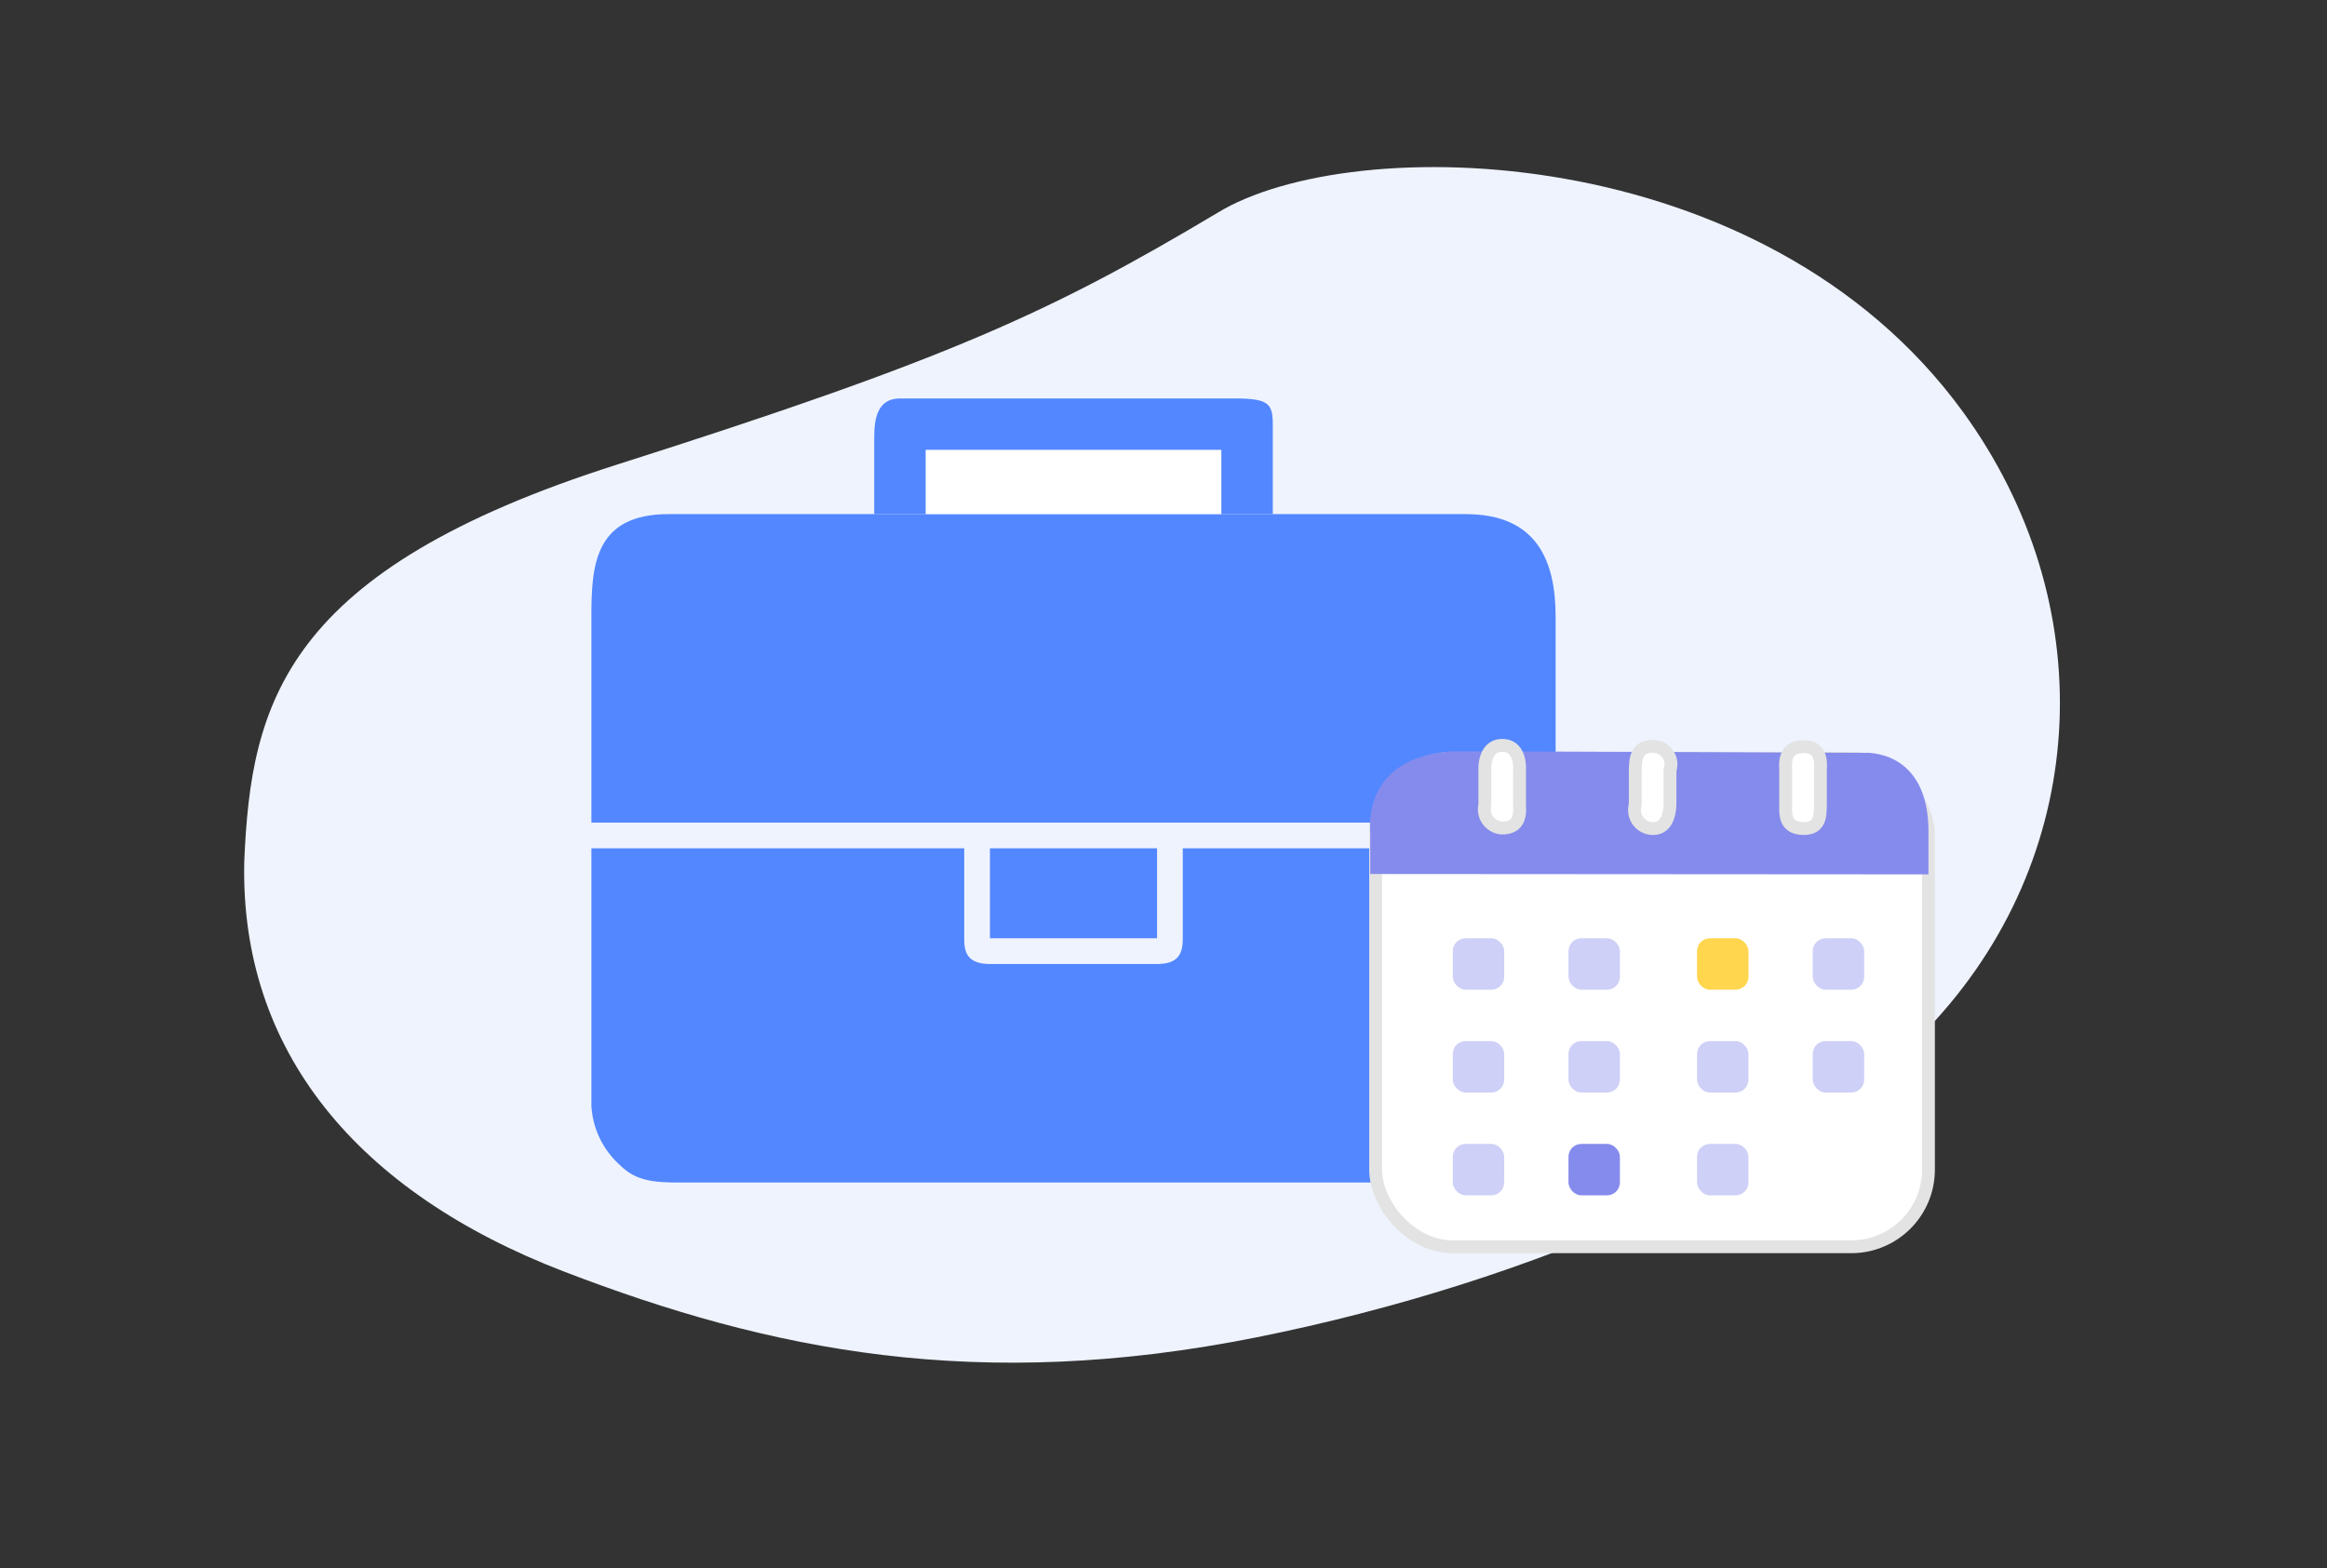 <svg id="icon" xmlns="http://www.w3.org/2000/svg" width="181" height="122" viewBox="0 0 181 122">
  <rect x="0" y="0" width="181" height="122" fill="#333333" stroke="none"/>
  <defs>
    <style>
      .cls-1 {
        fill: #eef3fe;
      }

      .cls-1, .cls-2, .cls-5, .cls-6 {
        fill-rule: evenodd;
      }

      .cls-2 {
        fill: #5387ff;
      }

      .cls-3, .cls-4, .cls-6 {
        fill: #fff;
      }

      .cls-4, .cls-6 {
        stroke: #e3e3e3;
        stroke-linejoin: round;
        stroke-width: 1px;
      }

      .cls-5, .cls-7, .cls-9 {
        fill: #858bec;
      }

      .cls-7 {
        opacity: 0.4;
      }

      .cls-8 {
        fill: #ffd64d;
      }
    </style>
  </defs>
  <path class="cls-1" d="M19,67.019c0.518-12.348,3.106-22.638,28.987-30.87S81.739,24.287,94.68,16.569c10.426-6.394,42.473-5.832,57.974,15.435,10.784,14.8,10.007,34.037-2.07,47.334-10.26,11.3-31.5,20.432-52.8,24.7-21.692,4.344-37.893,1.057-53.939-5.117S18.655,81.768,19,67.019Z"/>
  <g id="job">
    <path id="Forma_1" data-name="Forma 1" class="cls-2" d="M92,73c0,1.095-.255,2-2,2H77c-1.867,0-2-1.049-2-2V66H46V86a6.679,6.679,0,0,0,2.258,4.677C49.559,91.985,51.174,92,53,92h62a5.9,5.9,0,0,0,6-6V66H92v7h0ZM77,66H90v7H77V66Z"/>
    <path id="Forma_1_copy_8" data-name="Forma 1 copy 8" class="cls-2" d="M52,40c-5.784,0-6,4.044-6,8V64h75V48c0-4.341-1.43-8-7-8H52Z"/>
    <path id="Forma_1_copy_7" data-name="Forma 1 copy 7" class="cls-2" d="M70,31H96c2.628,0,3,.366,3,2v7H68V34C68,32.5,68.289,31,70,31Z"/>
    <rect class="cls-3" x="72" y="35" width="23" height="5"/>
  </g>
  <g id="Calener">
    <rect id="Rounded_Rectangle_602" data-name="Rounded Rectangle 602" class="cls-4" x="107" y="59" width="43" height="38" rx="6" ry="6"/>
    <path class="cls-5" d="M107,68c-0.072-.007-0.2,0-0.421,0-0.008-.508.005-2.779,0.005-3.033,0-.481-0.751-5.969,6.316-6.51,6.649,0,32.478.114,32.124,0.114,0,0,5.126-.366,4.976,6.426v3.031Z"/>
    <path id="Rounded_Rectangle_600" data-name="Rounded Rectangle 600" class="cls-6" d="M116.854,57.993c1.21,0,1.375,1.268,1.341,1.928v2.7c0.036,0.66.05,1.8-1.35,1.8a1.459,1.459,0,0,1-1.35-1.8v-2.7C115.47,59.26,115.669,57.989,116.854,57.993Zm11.688,0.078a1.393,1.393,0,0,1,1.353,1.851v2.7c-0.033.661-.22,1.84-1.314,1.84a1.436,1.436,0,0,1-1.386-1.84v-2.7C127.229,59.261,127.169,58.071,128.542,58.071Zm11.741,0.022c1.4,0,1.346,1.168,1.312,1.829v2.7c-0.033.661,0.088,1.836-1.294,1.836-1.516,0-1.406-1.17-1.406-1.836v-2.7C138.86,59.256,138.824,58.093,140.283,58.093Z"/>
    <rect id="Rounded_Rectangle_601" data-name="Rounded Rectangle 601" class="cls-7" x="113" y="73" width="4" height="4" rx="1" ry="1"/>
    <rect id="Rounded_Rectangle_601_copy" data-name="Rounded Rectangle 601 copy" class="cls-7" x="122" y="73" width="4" height="4" rx="1" ry="1"/>
    <rect id="Rounded_Rectangle_601_copy_2" data-name="Rounded Rectangle 601 copy 2" class="cls-8" x="132" y="73" width="4" height="4" rx="1" ry="1"/>
    <rect id="Rounded_Rectangle_601_copy_3" data-name="Rounded Rectangle 601 copy 3" class="cls-7" x="141" y="73" width="4" height="4" rx="1" ry="1"/>
    <rect id="Rounded_Rectangle_601_copy_4" data-name="Rounded Rectangle 601 copy 4" class="cls-7" x="113" y="81" width="4" height="4" rx="1" ry="1"/>
    <rect id="Rounded_Rectangle_601_copy_4-2" data-name="Rounded Rectangle 601 copy 4" class="cls-7" x="122" y="81" width="4" height="4" rx="1" ry="1"/>
    <rect id="Rounded_Rectangle_601_copy_4-3" data-name="Rounded Rectangle 601 copy 4" class="cls-7" x="132" y="81" width="4" height="4" rx="1" ry="1"/>
    <rect id="Rounded_Rectangle_601_copy_4-4" data-name="Rounded Rectangle 601 copy 4" class="cls-7" x="141" y="81" width="4" height="4" rx="1" ry="1"/>
    <rect id="Rounded_Rectangle_601_copy_5" data-name="Rounded Rectangle 601 copy 5" class="cls-7" x="113" y="89" width="4" height="4" rx="1" ry="1"/>
    <rect id="Rounded_Rectangle_601_copy_5-2" data-name="Rounded Rectangle 601 copy 5" class="cls-9" x="122" y="89" width="4" height="4" rx="1" ry="1"/>
    <rect id="Rounded_Rectangle_601_copy_5-3" data-name="Rounded Rectangle 601 copy 5" class="cls-7" x="132" y="89" width="4" height="4" rx="1" ry="1"/>
  </g>
</svg>
